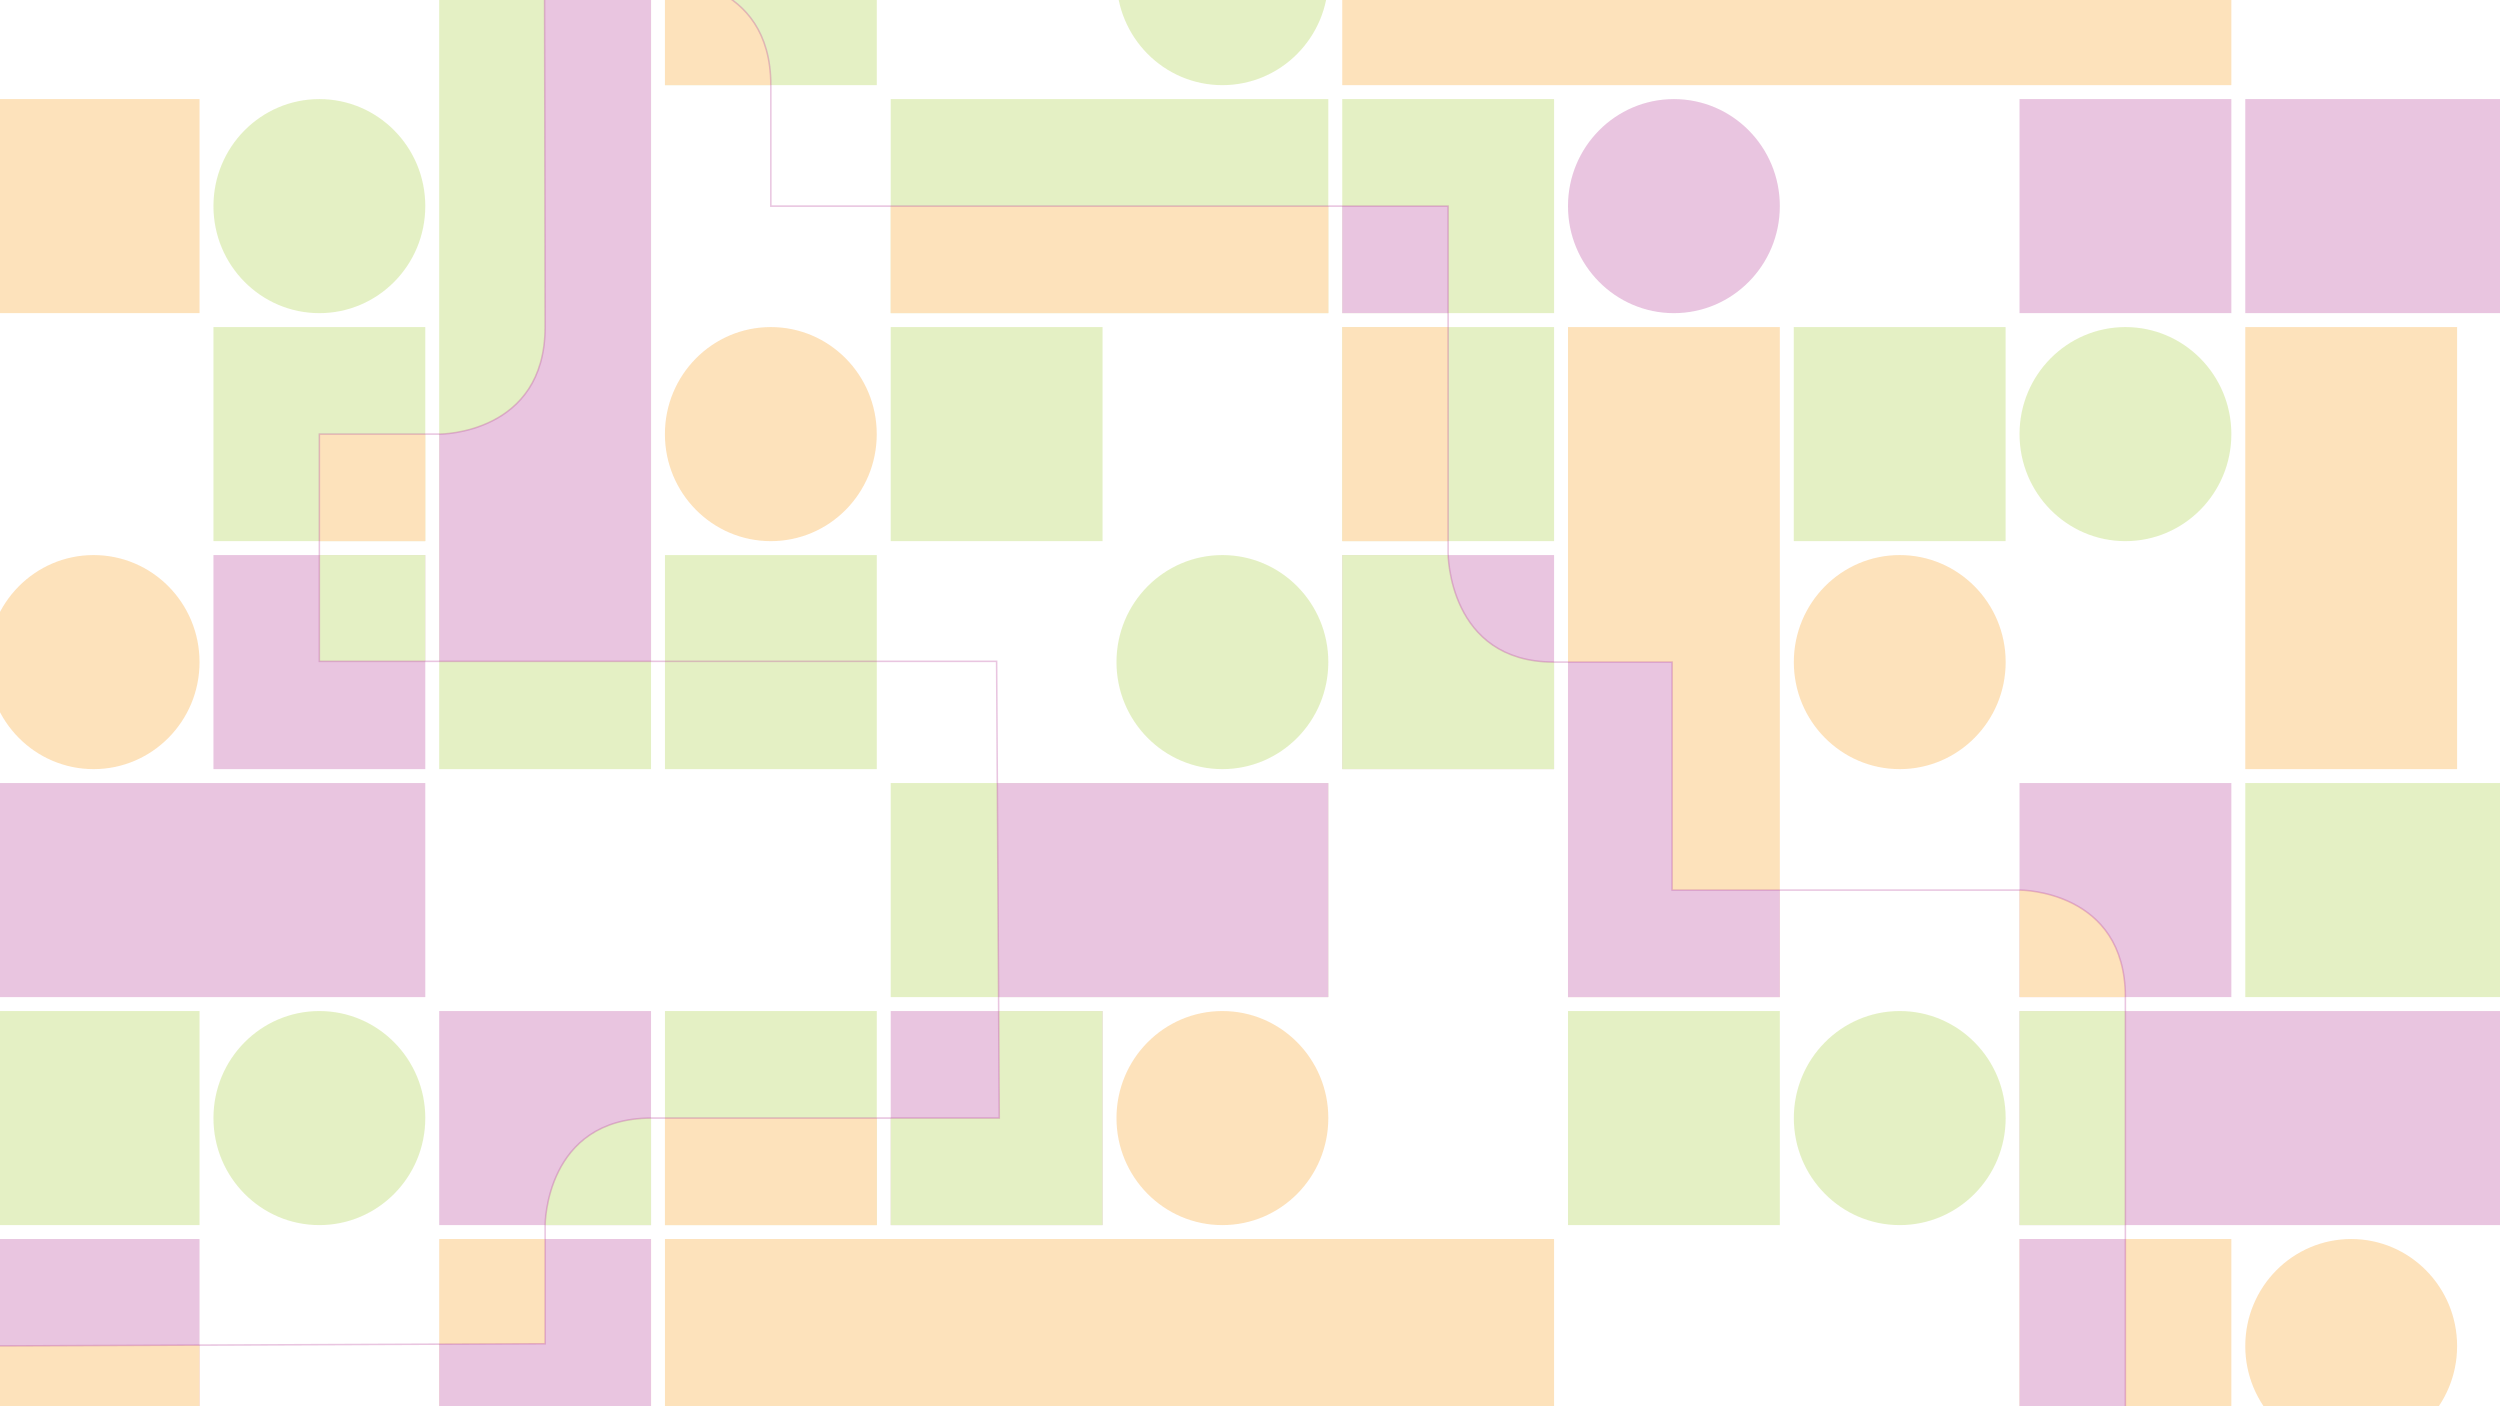 <svg xmlns="http://www.w3.org/2000/svg" xmlns:xlink="http://www.w3.org/1999/xlink" viewBox="0 0 1920 1080"><defs><style>.cls-1,.cls-71{fill:none;}.cls-2{clip-path:url(#clip-path);}.cls-3{opacity:0.3;}.cls-4{clip-path:url(#clip-path-3);}.cls-5{fill:#b43e97;}.cls-6{clip-path:url(#clip-path-4);}.cls-7{fill:#a6ce39;}.cls-8{clip-path:url(#clip-path-5);}.cls-9{clip-path:url(#clip-path-6);}.cls-10{fill:#f99d1c;}.cls-11{clip-path:url(#clip-path-7);}.cls-12{clip-path:url(#clip-path-8);}.cls-13{clip-path:url(#clip-path-9);}.cls-14{clip-path:url(#clip-path-10);}.cls-15{clip-path:url(#clip-path-11);}.cls-16{clip-path:url(#clip-path-12);}.cls-17{clip-path:url(#clip-path-13);}.cls-18{clip-path:url(#clip-path-14);}.cls-19{clip-path:url(#clip-path-15);}.cls-20{clip-path:url(#clip-path-16);}.cls-21{clip-path:url(#clip-path-17);}.cls-22{clip-path:url(#clip-path-18);}.cls-23{clip-path:url(#clip-path-19);}.cls-24{clip-path:url(#clip-path-20);}.cls-25{clip-path:url(#clip-path-21);}.cls-26{clip-path:url(#clip-path-22);}.cls-27{clip-path:url(#clip-path-23);}.cls-28{clip-path:url(#clip-path-24);}.cls-29{clip-path:url(#clip-path-25);}.cls-30{clip-path:url(#clip-path-26);}.cls-31{clip-path:url(#clip-path-27);}.cls-32{clip-path:url(#clip-path-28);}.cls-33{clip-path:url(#clip-path-29);}.cls-34{clip-path:url(#clip-path-30);}.cls-35{clip-path:url(#clip-path-31);}.cls-36{clip-path:url(#clip-path-32);}.cls-37{clip-path:url(#clip-path-33);}.cls-38{clip-path:url(#clip-path-34);}.cls-39{clip-path:url(#clip-path-35);}.cls-40{clip-path:url(#clip-path-36);}.cls-41{clip-path:url(#clip-path-37);}.cls-42{clip-path:url(#clip-path-38);}.cls-43{clip-path:url(#clip-path-39);}.cls-44{clip-path:url(#clip-path-40);}.cls-45{clip-path:url(#clip-path-41);}.cls-46{clip-path:url(#clip-path-42);}.cls-47{clip-path:url(#clip-path-43);}.cls-48{clip-path:url(#clip-path-44);}.cls-49{clip-path:url(#clip-path-45);}.cls-50{clip-path:url(#clip-path-46);}.cls-51{clip-path:url(#clip-path-47);}.cls-52{clip-path:url(#clip-path-48);}.cls-53{clip-path:url(#clip-path-49);}.cls-54{clip-path:url(#clip-path-50);}.cls-55{clip-path:url(#clip-path-51);}.cls-56{clip-path:url(#clip-path-52);}.cls-57{clip-path:url(#clip-path-53);}.cls-58{clip-path:url(#clip-path-54);}.cls-59{clip-path:url(#clip-path-55);}.cls-60{clip-path:url(#clip-path-56);}.cls-61{clip-path:url(#clip-path-57);}.cls-62{clip-path:url(#clip-path-58);}.cls-63{clip-path:url(#clip-path-59);}.cls-64{clip-path:url(#clip-path-60);}.cls-65{clip-path:url(#clip-path-61);}.cls-66{clip-path:url(#clip-path-62);}.cls-67{clip-path:url(#clip-path-63);}.cls-68{clip-path:url(#clip-path-64);}.cls-69{clip-path:url(#clip-path-65);}.cls-70{clip-path:url(#clip-path-66);}.cls-71{stroke:#b43e97;stroke-width:1.2px;}</style><clipPath id="clip-path"><rect class="cls-1" x="-37.6" y="-125.57" width="2006.1" height="1444.79"/></clipPath><clipPath id="clip-path-3"><rect class="cls-1" x="-57.4" y="599.02" width="405.24" height="183.26"/></clipPath><clipPath id="clip-path-4"><rect class="cls-1" x="316.09" y="-127.93" width="205.12" height="735.12"/></clipPath><clipPath id="clip-path-5"><polygon class="cls-1" points="500 -125.57 500 419.95 500 478.35 500 590.69 337.31 590.69 337.31 478.35 337.31 419.95 337.31 -125.57 500 -125.57"/></clipPath><clipPath id="clip-path-6"><rect class="cls-1" x="1703.16" y="248.83" width="205.12" height="358.36"/></clipPath><clipPath id="clip-path-7"><rect class="cls-1" x="662.86" y="599.02" width="378.5" height="183.26"/></clipPath><clipPath id="clip-path-8"><polygon class="cls-1" points="1020.15 601.38 1020.15 765.79 940.76 765.79 857.46 765.79 684.08 765.79 684.08 601.38 857.46 601.38 940.76 601.38 1020.15 601.38"/></clipPath><clipPath id="clip-path-9"><rect class="cls-1" x="1529.77" y="774.12" width="459.94" height="183.26"/></clipPath><clipPath id="clip-path-10"><polygon class="cls-1" points="1968.5 776.48 1968.5 940.88 1915.05 940.88 1835.17 940.88 1550.99 940.88 1550.99 776.48 1835.17 776.48 1915.05 776.48 1968.5 776.48"/></clipPath><clipPath id="clip-path-11"><rect class="cls-1" x="1183.01" y="248.83" width="205.12" height="533.45"/></clipPath><clipPath id="clip-path-12"><polygon class="cls-1" points="1366.91 251.19 1366.91 601.38 1366.91 634.87 1366.91 765.79 1204.22 765.79 1204.22 634.87 1204.22 601.38 1204.22 251.19 1366.91 251.19"/></clipPath><clipPath id="clip-path-13"><rect class="cls-1" x="489.48" y="949.21" width="725.27" height="183.26"/></clipPath><clipPath id="clip-path-14"><rect class="cls-1" x="-57.4" y="949.21" width="231.85" height="385.09"/></clipPath><clipPath id="clip-path-15"><polygon class="cls-1" points="153.24 951.57 153.24 1020.82 153.24 1128.92 153.24 1317.8 -36.19 1317.8 -36.19 1128.92 -36.19 1020.82 -36.19 951.57 153.24 951.57"/></clipPath><clipPath id="clip-path-16"><rect class="cls-1" x="1009.62" y="-127.93" width="725.27" height="209.83"/></clipPath><clipPath id="clip-path-17"><rect class="cls-1" x="-57.4" y="774.12" width="231.85" height="183.26"/></clipPath><clipPath id="clip-path-18"><rect class="cls-1" x="-30.67" y="423.93" width="205.12" height="183.26"/></clipPath><clipPath id="clip-path-19"><rect class="cls-1" x="-57.4" y="73.74" width="231.85" height="183.26"/></clipPath><clipPath id="clip-path-20"><rect class="cls-1" x="662.86" y="774.12" width="205.12" height="183.26"/></clipPath><clipPath id="clip-path-21"><rect class="cls-1" x="684.08" y="776.48" width="162.69" height="164.4"/></clipPath><clipPath id="clip-path-22"><rect class="cls-1" x="662.86" y="248.83" width="205.12" height="183.26"/></clipPath><clipPath id="clip-path-23"><rect class="cls-1" x="1356.39" y="774.12" width="205.12" height="183.26"/></clipPath><clipPath id="clip-path-24"><rect class="cls-1" x="1356.39" y="423.93" width="205.12" height="183.26"/></clipPath><clipPath id="clip-path-25"><rect class="cls-1" x="1356.39" y="248.83" width="205.12" height="183.26"/></clipPath><clipPath id="clip-path-26"><rect class="cls-1" x="316.09" y="774.12" width="205.12" height="183.26"/></clipPath><clipPath id="clip-path-27"><rect class="cls-1" x="337.31" y="776.48" width="162.69" height="164.4"/></clipPath><clipPath id="clip-path-28"><rect class="cls-1" x="316.09" y="949.21" width="205.12" height="183.26"/></clipPath><clipPath id="clip-path-29"><rect class="cls-1" x="337.31" y="951.57" width="162.69" height="164.4"/></clipPath><clipPath id="clip-path-30"><rect class="cls-1" x="1009.62" y="423.93" width="205.12" height="183.26"/></clipPath><clipPath id="clip-path-31"><rect class="cls-1" x="1030.84" y="426.29" width="162.69" height="164.4"/></clipPath><clipPath id="clip-path-32"><rect class="cls-1" x="1009.62" y="248.83" width="205.12" height="183.26"/></clipPath><clipPath id="clip-path-33"><rect class="cls-1" x="1030.84" y="251.19" width="162.69" height="164.4"/></clipPath><clipPath id="clip-path-34"><rect class="cls-1" x="1009.62" y="73.74" width="205.12" height="183.26"/></clipPath><clipPath id="clip-path-35"><rect class="cls-1" x="1030.84" y="76.09" width="162.69" height="164.4"/></clipPath><clipPath id="clip-path-36"><rect class="cls-1" x="1703.16" y="949.21" width="205.12" height="183.26"/></clipPath><clipPath id="clip-path-37"><rect class="cls-1" x="1703.16" y="599.02" width="286.56" height="183.26"/></clipPath><clipPath id="clip-path-38"><rect class="cls-1" x="142.71" y="774.12" width="205.12" height="183.26"/></clipPath><clipPath id="clip-path-39"><rect class="cls-1" x="142.71" y="423.93" width="205.12" height="183.26"/></clipPath><clipPath id="clip-path-40"><rect class="cls-1" x="163.93" y="426.29" width="162.69" height="164.4"/></clipPath><clipPath id="clip-path-41"><rect class="cls-1" x="142.71" y="248.83" width="205.12" height="183.26"/></clipPath><clipPath id="clip-path-42"><rect class="cls-1" x="163.93" y="251.19" width="162.69" height="164.4"/></clipPath><clipPath id="clip-path-43"><rect class="cls-1" x="142.71" y="73.74" width="205.12" height="183.26"/></clipPath><clipPath id="clip-path-44"><rect class="cls-1" x="836.24" y="774.12" width="205.12" height="183.26"/></clipPath><clipPath id="clip-path-45"><rect class="cls-1" x="836.24" y="423.93" width="205.12" height="183.26"/></clipPath><clipPath id="clip-path-46"><rect class="cls-1" x="662.86" y="73.74" width="378.5" height="183.26"/></clipPath><clipPath id="clip-path-47"><polygon class="cls-1" points="1020.15 76.1 1020.15 240.5 968.83 240.5 857.46 240.5 684.08 240.5 684.08 76.1 857.46 76.1 968.83 76.1 1020.15 76.1"/></clipPath><clipPath id="clip-path-48"><rect class="cls-1" x="836.24" y="-101.36" width="205.12" height="183.26"/></clipPath><clipPath id="clip-path-49"><rect class="cls-1" x="1529.77" y="1124.31" width="205.12" height="209.99"/></clipPath><clipPath id="clip-path-50"><rect class="cls-1" x="1550.99" y="1126.67" width="162.69" height="191.13"/></clipPath><clipPath id="clip-path-51"><rect class="cls-1" x="1529.77" y="949.21" width="205.12" height="183.26"/></clipPath><clipPath id="clip-path-52"><rect class="cls-1" x="1550.99" y="951.57" width="162.69" height="164.4"/></clipPath><clipPath id="clip-path-53"><rect class="cls-1" x="1529.77" y="599.02" width="205.12" height="183.26"/></clipPath><clipPath id="clip-path-54"><rect class="cls-1" x="1550.99" y="601.38" width="162.69" height="164.4"/></clipPath><clipPath id="clip-path-55"><rect class="cls-1" x="1529.77" y="248.83" width="205.12" height="183.26"/></clipPath><clipPath id="clip-path-56"><rect class="cls-1" x="1529.77" y="73.74" width="205.12" height="183.26"/></clipPath><clipPath id="clip-path-57"><rect class="cls-1" x="1703.16" y="73.74" width="286.56" height="183.26"/></clipPath><clipPath id="clip-path-58"><rect class="cls-1" x="489.48" y="774.12" width="205.12" height="183.26"/></clipPath><clipPath id="clip-path-59"><rect class="cls-1" x="510.69" y="776.48" width="162.69" height="164.4"/></clipPath><clipPath id="clip-path-60"><rect class="cls-1" x="489.48" y="423.93" width="205.12" height="183.26"/></clipPath><clipPath id="clip-path-61"><rect class="cls-1" x="489.48" y="248.83" width="205.12" height="183.26"/></clipPath><clipPath id="clip-path-62"><rect class="cls-1" x="489.48" y="-127.93" width="205.12" height="209.83"/></clipPath><clipPath id="clip-path-63"><rect class="cls-1" x="510.69" y="-125.57" width="162.69" height="190.97"/></clipPath><clipPath id="clip-path-64"><rect class="cls-1" x="1183.01" y="774.12" width="205.12" height="183.26"/></clipPath><clipPath id="clip-path-65"><rect class="cls-1" x="1183.01" y="73.74" width="205.12" height="183.26"/></clipPath><clipPath id="clip-path-66"><rect class="cls-1" x="-58.82" y="-20.49" width="2048.53" height="1356.21"/></clipPath></defs><g id="Layer_1" data-name="Layer 1"><g class="cls-2"><g class="cls-2"><g class="cls-3"><g class="cls-4"><polygon class="cls-5" points="326.62 601.38 326.62 765.79 246.59 765.79 150.99 765.79 -36.19 765.79 -36.19 601.38 150.99 601.38 246.59 601.38 326.62 601.38"/></g></g><g class="cls-3"><g class="cls-6"><polygon class="cls-7" points="500 -125.57 500 419.95 500 478.35 500 590.69 337.31 590.69 337.31 478.35 337.31 419.95 337.31 -125.57 500 -125.57"/><g class="cls-8"><path class="cls-5" d="M-36.18,1033.77,418.66,1032V940.88s0-82.2,81.79-82.2h267l-2.05-350.77H245.27V333.39H338s80.64,0,80.64-82.2c0-80.19-.45-267.91-.45-267.91h93.55S592-16.8,592,65.4v92.9h520.15V425.05s0,83.44,81.34,83.44h90.7V683.58h267.3s80.8,0,80.8,82.2V1128s0,82.6,81.35,82.6h281.55V1317.8H-36.18Z"/></g></g></g><g class="cls-3"><g class="cls-9"><polygon class="cls-10" points="1887.06 251.19 1887.06 313 1887.06 359.65 1887.06 590.69 1724.37 590.69 1724.37 359.65 1724.37 313 1724.37 251.19 1887.06 251.19"/></g></g><g class="cls-3"><g class="cls-11"><polygon class="cls-7" points="1020.15 601.38 1020.15 765.79 940.76 765.79 857.46 765.79 684.07 765.79 684.07 601.38 857.46 601.38 940.76 601.38 1020.15 601.38"/><g class="cls-12"><path class="cls-5" d="M-36.18,1033.78,418.66,1032V940.89s0-82.21,81.79-82.21h267l-2.05-350.77H245.27V333.39H338s80.64,0,80.64-82.2c0-80.18-.45-267.91-.45-267.91h93.55S592-16.8,592,65.41V158.3h520.15V425.05s0,83.44,81.34,83.44h90.7v175.1h267.3s80.8,0,80.8,82.2V1128s0,82.59,81.35,82.59h281.55V1317.8H-36.18Z"/></g></g></g><g class="cls-3"><g class="cls-13"><polygon class="cls-5" points="1968.5 776.48 1968.5 940.88 1915.05 940.88 1835.17 940.88 1550.99 940.88 1550.99 776.48 1835.17 776.48 1915.05 776.48 1968.5 776.48"/><g class="cls-14"><path class="cls-7" d="M-36.18,1033.77,418.66,1032V940.88s0-82.2,81.79-82.2h267l-2.05-350.77H245.27V333.39H338s80.64,0,80.64-82.2c0-80.19-.45-267.91-.45-267.91h93.55S592-16.8,592,65.4v92.9h520.15V425.05s0,83.44,81.34,83.44h90.7V683.58h267.3s80.8,0,80.8,82.2V1128s0,82.6,81.35,82.6h281.55V1317.8H-36.18Z"/></g></g></g><g class="cls-3"><g class="cls-15"><polygon class="cls-10" points="1366.91 251.19 1366.91 601.38 1366.91 634.87 1366.91 765.79 1204.22 765.79 1204.22 634.87 1204.22 601.38 1204.22 251.19 1366.91 251.19"/><g class="cls-16"><path class="cls-5" d="M-36.18,1033.77,418.66,1032V940.88s0-82.2,81.79-82.2h267l-2.05-350.77H245.27V333.39H338s80.64,0,80.64-82.2c0-80.19-.45-267.91-.45-267.91h93.55S592-16.8,592,65.4v92.9h520.15V425.05s0,83.44,81.34,83.44h90.7V683.58h267.3s80.8,0,80.8,82.2V1128s0,82.6,81.35,82.6h281.55V1317.8H-36.18Z"/></g></g></g><g class="cls-3"><g class="cls-17"><polygon class="cls-10" points="1193.53 951.57 1193.53 1115.98 1077.08 1115.98 1030.84 1115.98 510.69 1115.98 510.69 951.57 1030.84 951.57 1077.08 951.57 1193.53 951.57"/></g></g><g class="cls-3"><g class="cls-18"><polygon class="cls-5" points="153.24 951.57 153.24 1020.82 153.24 1128.92 153.24 1317.8 -36.19 1317.8 -36.19 1128.92 -36.19 1020.82 -36.19 951.57 153.24 951.57"/><g class="cls-19"><path class="cls-10" d="M-36.18,1033.78,418.66,1032V940.89s0-82.21,81.79-82.21h267l-2.05-350.77H245.27V333.39H338s80.64,0,80.64-82.2c0-80.18-.45-267.91-.45-267.91h93.55S592-16.8,592,65.41V158.3h520.15V425.05s0,83.44,81.34,83.44h90.7v175.1h267.3s80.8,0,80.8,82.2V1128s0,82.59,81.35,82.59h281.55V1317.8H-36.18Z"/></g></g></g><g class="cls-3"><g class="cls-20"><polygon class="cls-10" points="1713.68 -125.57 1713.68 65.4 1582.26 65.4 1550.99 65.4 1030.84 65.4 1030.84 -125.57 1550.99 -125.57 1582.26 -125.57 1713.68 -125.57"/></g></g><g class="cls-3"><g class="cls-21"><rect class="cls-7" x="-36.18" y="776.48" width="189.42" height="164.4"/></g></g><g class="cls-3"><g class="cls-22"><path class="cls-10" d="M71.89,426.29c44.93,0,81.35,36.8,81.35,82.2s-36.42,82.2-81.35,82.2-81.35-36.8-81.35-82.2,36.42-82.2,81.35-82.2"/></g></g><g class="cls-3"><g class="cls-23"><rect class="cls-10" x="-36.18" y="76.09" width="189.42" height="164.4"/></g></g><g class="cls-3"><g class="cls-24"><rect class="cls-5" x="684.08" y="776.48" width="162.69" height="164.4"/><g class="cls-25"><path class="cls-7" d="M-36.18,1033.77,418.66,1032V940.88s0-82.2,81.79-82.2h267l-2.05-350.77H245.27V333.39H338s80.64,0,80.64-82.2c0-80.19-.45-267.91-.45-267.91h93.55S592-16.8,592,65.4v92.9h520.15V425.05s0,83.44,81.34,83.44h90.7V683.58h267.3s80.8,0,80.8,82.2V1128s0,82.6,81.35,82.6h281.55V1317.8H-36.18Z"/></g></g></g><g class="cls-3"><g class="cls-26"><rect class="cls-7" x="684.08" y="251.19" width="162.69" height="164.4"/></g></g><g class="cls-3"><g class="cls-27"><path class="cls-7" d="M1459,776.48c44.93,0,81.35,36.8,81.35,82.2s-36.42,82.2-81.35,82.2-81.34-36.8-81.34-82.2,36.41-82.2,81.34-82.2"/></g></g><g class="cls-3"><g class="cls-28"><path class="cls-10" d="M1459,426.29c44.93,0,81.35,36.8,81.35,82.2s-36.42,82.2-81.35,82.2-81.34-36.8-81.34-82.2,36.41-82.2,81.34-82.2"/></g></g><g class="cls-3"><g class="cls-29"><rect class="cls-7" x="1377.61" y="251.19" width="162.69" height="164.4"/></g></g><g class="cls-3"><g class="cls-30"><rect class="cls-5" x="337.31" y="776.48" width="162.69" height="164.4"/><g class="cls-31"><path class="cls-7" d="M-36.18,1033.77,418.66,1032V940.88s0-82.2,81.79-82.2h267l-2.05-350.77H245.27V333.39H338s80.64,0,80.64-82.2c0-80.19-.45-267.91-.45-267.91h93.55S592-16.8,592,65.4v92.9h520.15V425.05s0,83.44,81.34,83.44h90.7V683.58h267.3s80.8,0,80.8,82.2V1128s0,82.6,81.35,82.6h281.55V1317.8H-36.18Z"/></g></g></g><g class="cls-3"><g class="cls-32"><rect class="cls-10" x="337.31" y="951.57" width="162.69" height="164.4"/><g class="cls-33"><path class="cls-5" d="M-36.18,1033.78,418.66,1032V940.89s0-82.21,81.79-82.21h267l-2.05-350.77H245.27V333.39H338s80.64,0,80.64-82.2c0-80.18-.45-267.91-.45-267.91h93.55S592-16.8,592,65.41V158.3h520.15V425.05s0,83.44,81.34,83.44h90.7v175.1h267.3s80.8,0,80.8,82.2V1128s0,82.59,81.35,82.59h281.55V1317.8H-36.18Z"/></g></g></g><g class="cls-3"><g class="cls-34"><rect class="cls-5" x="1030.84" y="426.29" width="162.69" height="164.4"/><g class="cls-35"><path class="cls-7" d="M-36.18,1033.78,418.66,1032V940.89s0-82.21,81.79-82.21h267l-2.05-350.77H245.27V333.39H338s80.64,0,80.64-82.2c0-80.18-.45-267.91-.45-267.91h93.55S592-16.8,592,65.41V158.3h520.15V425.05s0,83.44,81.34,83.44h90.7v175.1h267.3s80.8,0,80.8,82.2V1128s0,82.59,81.35,82.59h281.55V1317.8H-36.18Z"/></g></g></g><g class="cls-3"><g class="cls-36"><rect class="cls-7" x="1030.84" y="251.19" width="162.69" height="164.4"/><g class="cls-37"><path class="cls-10" d="M-36.18,1033.77,418.66,1032V940.88s0-82.2,81.79-82.2h267l-2.05-350.77H245.27V333.39H338s80.64,0,80.64-82.2c0-80.19-.45-267.91-.45-267.91h93.55S592-16.8,592,65.4v92.9h520.15V425.05s0,83.44,81.34,83.44h90.7V683.58h267.3s80.8,0,80.8,82.2V1128s0,82.6,81.35,82.6h281.55V1317.8H-36.18Z"/></g></g></g><g class="cls-3"><g class="cls-38"><rect class="cls-7" x="1030.84" y="76.09" width="162.69" height="164.4"/><g class="cls-39"><path class="cls-5" d="M-36.18,1033.78,418.66,1032V940.89s0-82.21,81.79-82.21h267l-2.05-350.77H245.27V333.39H338s80.64,0,80.64-82.2c0-80.18-.45-267.91-.45-267.91h93.55S592-16.8,592,65.41V158.3h520.15V425.05s0,83.44,81.34,83.44h90.7v175.1h267.3s80.8,0,80.8,82.2V1128s0,82.59,81.35,82.59h281.55V1317.8H-36.18Z"/></g></g></g><g class="cls-3"><g class="cls-40"><path class="cls-10" d="M1805.72,951.57c44.92,0,81.34,36.81,81.34,82.2s-36.42,82.21-81.34,82.21-81.35-36.81-81.35-82.21,36.42-82.2,81.35-82.2"/></g></g><g class="cls-3"><g class="cls-41"><rect class="cls-7" x="1724.37" y="601.38" width="244.13" height="164.4"/></g></g><g class="cls-3"><g class="cls-42"><path class="cls-7" d="M245.27,776.48c44.93,0,81.35,36.8,81.35,82.2s-36.42,82.2-81.35,82.2-81.34-36.8-81.34-82.2,36.42-82.2,81.34-82.2"/></g></g><g class="cls-3"><g class="cls-43"><rect class="cls-5" x="163.93" y="426.29" width="162.69" height="164.4"/><g class="cls-44"><path class="cls-7" d="M-36.18,1033.78,418.66,1032V940.89s0-82.21,81.79-82.21h267l-2.05-350.77H245.27V333.39H338s80.64,0,80.64-82.2c0-80.18-.45-267.91-.45-267.91h93.55S592-16.8,592,65.41V158.3h520.15V425.05s0,83.44,81.34,83.44h90.7v175.1h267.3s80.8,0,80.8,82.2V1128s0,82.59,81.35,82.59h281.55V1317.8H-36.18Z"/></g></g></g><g class="cls-3"><g class="cls-45"><rect class="cls-7" x="163.93" y="251.19" width="162.69" height="164.4"/><g class="cls-46"><path class="cls-10" d="M-36.18,1033.77,418.66,1032V940.88s0-82.2,81.79-82.2h267l-2.05-350.77H245.27V333.39H338s80.64,0,80.64-82.2c0-80.19-.45-267.91-.45-267.91h93.55S592-16.8,592,65.4v92.9h520.15V425.05s0,83.44,81.34,83.44h90.7V683.58h267.3s80.8,0,80.8,82.2V1128s0,82.6,81.35,82.6h281.55V1317.8H-36.18Z"/></g></g></g><g class="cls-3"><g class="cls-47"><path class="cls-7" d="M245.27,76.1c44.93,0,81.35,36.8,81.35,82.2s-36.42,82.2-81.35,82.2-81.34-36.8-81.34-82.2,36.42-82.2,81.34-82.2"/></g></g><g class="cls-3"><g class="cls-48"><path class="cls-10" d="M938.8,776.48c44.93,0,81.35,36.8,81.35,82.2s-36.42,82.2-81.35,82.2-81.34-36.8-81.34-82.2,36.42-82.2,81.34-82.2"/></g></g><g class="cls-3"><g class="cls-49"><path class="cls-7" d="M938.8,426.29c44.93,0,81.35,36.8,81.35,82.2s-36.42,82.2-81.35,82.2-81.34-36.8-81.34-82.2,36.42-82.2,81.34-82.2"/></g></g><g class="cls-3"><g class="cls-50"><polygon class="cls-7" points="1020.15 76.1 1020.15 240.5 968.83 240.5 857.46 240.5 684.07 240.5 684.07 76.1 857.46 76.1 968.83 76.1 1020.15 76.1"/><g class="cls-51"><path class="cls-10" d="M-36.18,1033.78,418.66,1032V940.89s0-82.21,81.79-82.21h267l-2.05-350.77H245.27V333.39H338s80.64,0,80.64-82.2c0-80.18-.45-267.91-.45-267.91h93.55S592-16.8,592,65.41V158.3h520.15V425.05s0,83.44,81.34,83.44h90.7v175.1h267.3s80.8,0,80.8,82.2V1128s0,82.59,81.35,82.59h281.55V1317.8H-36.18Z"/></g></g></g><g class="cls-3"><g class="cls-52"><path class="cls-7" d="M938.8-99c44.93,0,81.35,36.8,81.35,82.2S983.73,65.4,938.8,65.4s-81.34-36.8-81.34-82.2S893.88-99,938.8-99"/></g></g><g class="cls-3"><g class="cls-53"><g class="cls-54"><path class="cls-10" d="M-36.18,1033.78,418.66,1032V940.89s0-82.21,81.79-82.21h267l-2.05-350.77H245.27V333.39H338s80.64,0,80.64-82.2c0-80.18-.45-267.91-.45-267.91h93.55S592-16.8,592,65.41V158.3h520.15V425.05s0,83.44,81.34,83.44h90.7v175.1h267.3s80.8,0,80.8,82.2V1128s0,82.59,81.35,82.59h281.55V1317.8H-36.18Z"/></g></g></g><g class="cls-3"><g class="cls-55"><rect class="cls-10" x="1550.99" y="951.57" width="162.69" height="164.4"/><g class="cls-56"><path class="cls-5" d="M-36.18,1033.78,418.66,1032V940.89s0-82.21,81.79-82.21h267l-2.05-350.77H245.27V333.39H338s80.64,0,80.64-82.2c0-80.18-.45-267.91-.45-267.91h93.55S592-16.8,592,65.41V158.3h520.15V425.05s0,83.44,81.34,83.44h90.7v175.1h267.3s80.8,0,80.8,82.2V1128s0,82.59,81.35,82.59h281.55V1317.8H-36.18Z"/></g></g></g><g class="cls-3"><g class="cls-57"><rect class="cls-5" x="1550.99" y="601.38" width="162.69" height="164.4"/><g class="cls-58"><path class="cls-10" d="M-36.18,1033.78,418.66,1032V940.89s0-82.21,81.79-82.21h267l-2.05-350.77H245.27V333.39H338s80.64,0,80.64-82.2c0-80.18-.45-267.91-.45-267.91h93.55S592-16.8,592,65.41V158.3h520.15V425.05s0,83.44,81.34,83.44h90.7v175.1h267.3s80.8,0,80.8,82.2V1128s0,82.59,81.35,82.59h281.55V1317.8H-36.18Z"/></g></g></g><g class="cls-3"><g class="cls-59"><path class="cls-7" d="M1632.33,251.19c44.93,0,81.35,36.8,81.35,82.2s-36.42,82.21-81.35,82.21S1551,378.79,1551,333.39s36.42-82.2,81.34-82.2"/></g></g><g class="cls-3"><g class="cls-60"><rect class="cls-5" x="1550.99" y="76.09" width="162.69" height="164.4"/></g></g><g class="cls-3"><g class="cls-61"><rect class="cls-5" x="1724.37" y="76.09" width="244.13" height="164.4"/></g></g><g class="cls-3"><g class="cls-62"><rect class="cls-7" x="510.69" y="776.48" width="162.69" height="164.4"/><g class="cls-63"><path class="cls-10" d="M-36.18,1033.77,418.66,1032V940.88s0-82.2,81.79-82.2h267l-2.05-350.77H245.27V333.39H338s80.64,0,80.64-82.2c0-80.19-.45-267.91-.45-267.91h93.55S592-16.8,592,65.4v92.9h520.15V425.05s0,83.44,81.34,83.44h90.7V683.58h267.3s80.8,0,80.8,82.2V1128s0,82.6,81.35,82.6h281.55V1317.8H-36.18Z"/></g></g></g><g class="cls-3"><g class="cls-64"><rect class="cls-7" x="510.69" y="426.29" width="162.69" height="164.4"/></g></g><g class="cls-3"><g class="cls-65"><path class="cls-10" d="M592,251.19c44.92,0,81.34,36.8,81.34,82.2S637,415.6,592,415.6s-81.35-36.81-81.35-82.21,36.42-82.2,81.35-82.2"/></g></g><g class="cls-3"><g class="cls-66"><rect class="cls-7" x="510.69" y="-125.57" width="162.69" height="190.97"/><g class="cls-67"><path class="cls-10" d="M-36.18,1033.77,418.66,1032V940.88s0-82.2,81.79-82.2h267l-2.05-350.77H245.27V333.39H338s80.64,0,80.64-82.2c0-80.19-.45-267.91-.45-267.91h93.55S592-16.8,592,65.4v92.9h520.15V425.05s0,83.44,81.34,83.44h90.7V683.58h267.3s80.8,0,80.8,82.2V1128s0,82.6,81.35,82.6h281.55V1317.8H-36.18Z"/></g></g></g><g class="cls-3"><g class="cls-68"><rect class="cls-7" x="1204.22" y="776.48" width="162.69" height="164.4"/></g></g><g class="cls-3"><g class="cls-69"><path class="cls-5" d="M1285.57,76.1c44.92,0,81.34,36.8,81.34,82.2s-36.42,82.2-81.34,82.2-81.35-36.8-81.35-82.2,36.42-82.2,81.35-82.2"/></g></g><g class="cls-3"><g class="cls-70"><path class="cls-71" d="M1968.5,1317.81H-36.19v-284L418.66,1032V940.88s0-82.2,81.79-82.2h267l-2.05-350.77H245.27V333.4H338s80.64,0,80.64-82.21c0-80.19-.45-267.91-.45-267.91h93.55S592-16.8,592,65.41V158.3h520.15V425.05s0,83.44,81.34,83.44h90.7v175.1h267.29s80.81,0,80.81,82.2V1128s0,82.59,81.35,82.59H1968.5"/></g></g></g></g></g></svg>